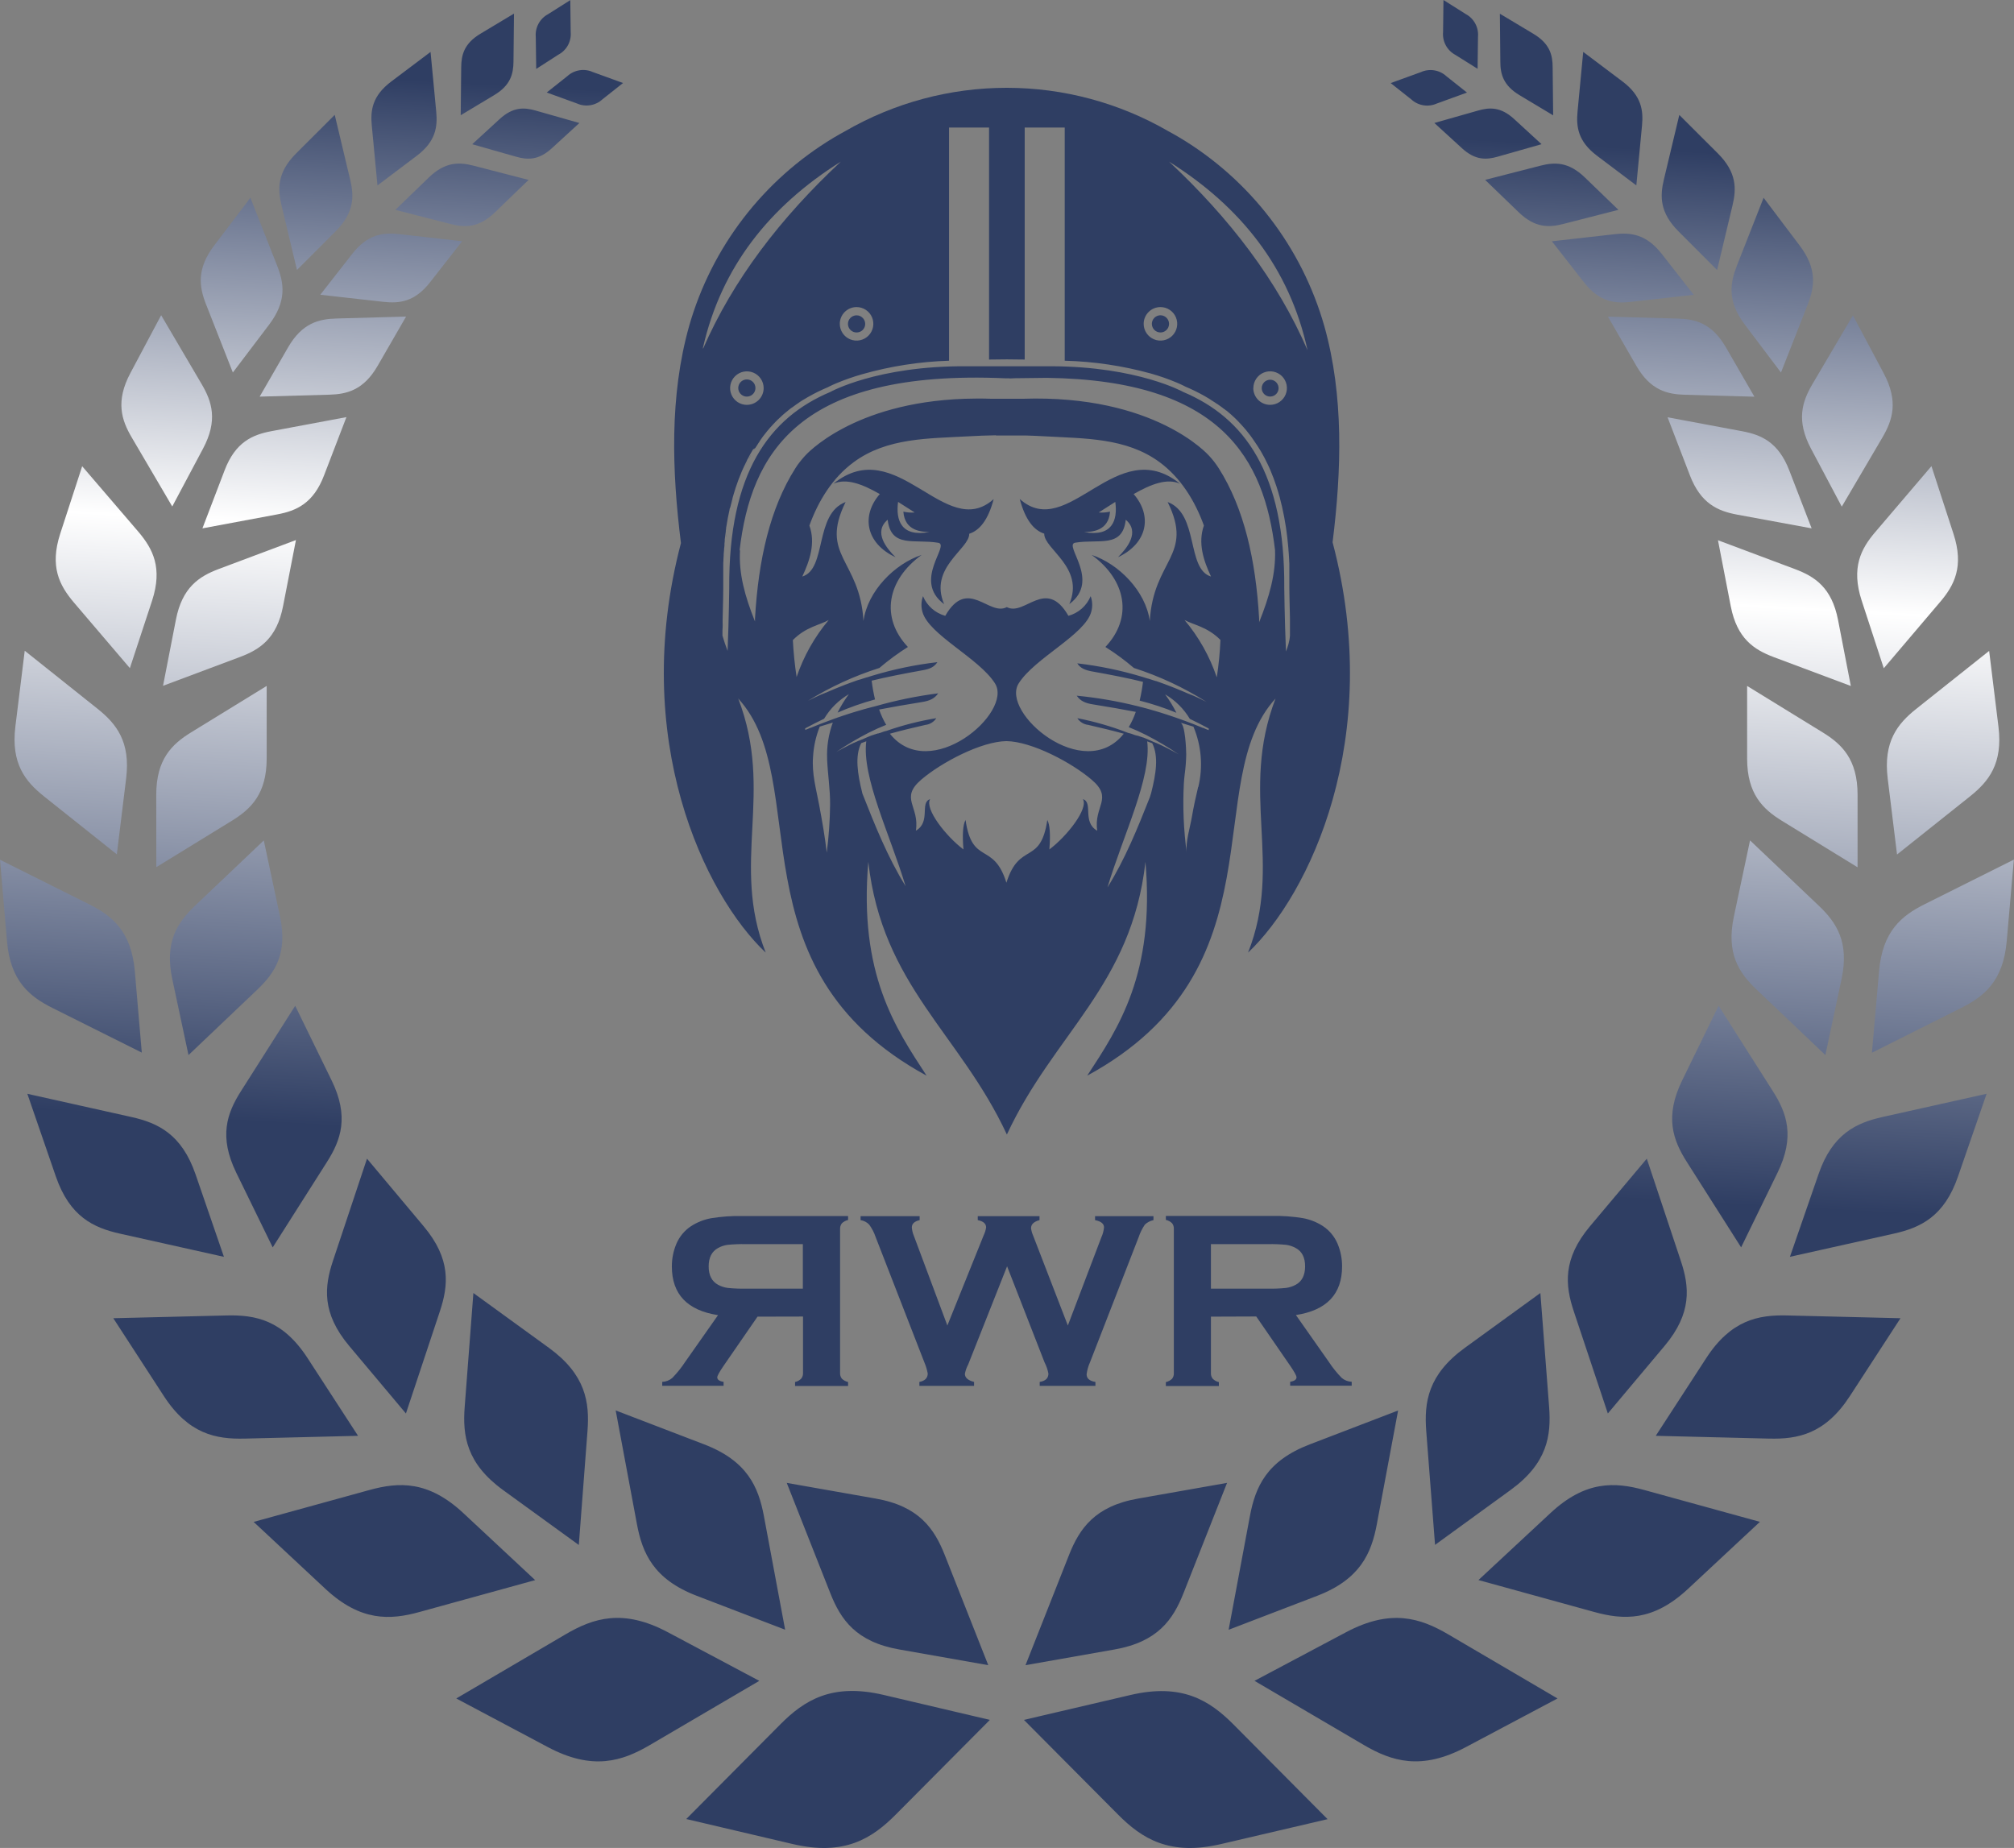 <svg width="546" height="501" viewBox="0 0 546 501" fill="none" xmlns="http://www.w3.org/2000/svg">
<rect x="0" y="0" width="546" height="501" fill="#808080" stroke="none"/>
<path d="M243.806 447.19C232.053 445.126 227.924 439.064 225.113 431.965L213.288 402.023L237.411 406.277C249.172 408.341 253.293 414.458 256.095 421.502L267.92 451.444L243.806 447.19ZM239.53 459.506C225.486 456.207 218 460.988 211.514 467.523L186.045 493.156L214.862 499.927C228.915 503.227 236.392 498.446 242.887 491.901L268.356 466.278L239.53 459.506ZM277.589 466.278L303.058 491.901C309.553 498.446 317.039 503.227 331.084 499.927L359.91 493.192L334.44 467.559C327.946 461.024 320.469 456.243 306.415 459.542L277.589 466.278ZM212.851 441.827L207.093 411.004C205.62 403.151 202.591 396.061 190.902 391.58L166.915 382.381L172.673 413.204C174.147 421.066 177.167 428.138 188.865 432.628L212.851 441.827ZM181.015 442.49C168.917 436.064 160.885 438.645 153.326 443.081L123.699 460.47L148.532 473.659C160.63 480.094 168.671 477.512 176.212 473.077L205.847 455.697L181.015 442.49ZM156.919 418.857L159.266 388.025C159.875 380.181 158.802 372.673 148.823 365.42L128.338 350.549L125.982 381.39C125.373 389.243 126.446 396.761 136.425 403.996L156.919 418.857ZM125.61 410.213C116.113 401.36 108.136 401.751 100.14 403.96L68.767 412.604L88.251 430.783C97.757 439.627 105.734 439.236 113.721 437.027L145.085 428.383L125.61 410.213ZM110.046 383.208L119.242 355.539C121.589 348.477 122.326 341.341 114.831 332.424L99.494 314.127L90.271 341.805C87.915 348.868 87.187 355.994 94.682 364.911L110.046 383.208ZM83.367 368.174C76.681 357.894 69.277 356.43 61.436 356.63L30.718 357.384L44.417 378.481C51.102 388.762 58.507 390.216 66.348 390.016L97.066 389.262L83.367 368.174ZM73.934 338.178L88.661 314.991C92.408 309.082 94.71 302.738 89.898 292.894L80.028 272.679L65.302 295.857C61.545 301.774 59.253 308.119 64.065 317.963L73.934 338.178ZM53.013 318.372C49.247 307.464 42.816 304.438 35.612 302.829L7.413 296.539L15.127 318.917C18.893 329.825 25.315 332.843 32.51 334.451L60.708 340.741L53.013 318.372ZM51.102 286.04L69.768 268.288C74.525 263.744 78.036 258.517 75.908 248.464L71.514 227.849L52.84 245.583C48.083 250.127 44.562 255.363 46.7 265.407L51.102 286.04ZM36.549 263.271C35.593 252.5 30.436 248.3 24.25 245.21L0 233.084L1.901 255.181C2.811 265.952 8.005 270.152 14.19 273.251L38.441 285.368L36.549 263.271ZM42.379 235.093L62.846 222.522C68.067 219.314 72.297 215.205 72.297 205.616V185.964L51.821 198.544C46.591 201.753 42.361 205.87 42.361 215.46L42.379 235.093ZM34.193 211.069C35.43 201.071 31.518 196.217 26.488 192.19L6.704 176.42L4.166 196.98C2.947 206.979 6.84 211.833 11.88 215.86L31.673 231.621L34.193 211.069ZM44.199 185.928L65.12 178.092C70.45 176.084 75.035 173.084 76.736 164.349L80.229 146.415L59.307 154.259C53.977 156.259 49.392 159.25 47.691 167.994L44.199 185.928ZM41.233 162.84C44.135 153.932 41.433 148.824 37.595 144.261L22.277 126.4L16.328 144.688C13.426 153.605 16.119 158.695 19.966 163.267L35.211 181.137L41.233 162.84ZM54.877 143.243L75.135 139.462C80.31 138.498 84.959 136.507 87.869 128.836L93.918 113.084L73.625 116.883C68.458 117.847 63.81 119.837 60.89 127.509L54.877 143.243ZM55.041 121.628C59.107 113.993 57.479 108.902 54.677 104.149L43.689 85.46L35.348 101.14C31.282 108.775 32.919 113.865 35.721 118.61L46.7 137.307L55.041 121.628ZM70.396 107.53L89.279 107.003C94.091 106.875 98.585 105.73 102.36 99.213L110.091 85.824L91.208 86.351C86.396 86.478 81.893 87.615 78.118 94.141L70.396 107.53ZM72.988 87.978C77.763 81.615 77.008 76.825 75.162 72.108L67.885 53.61L58.025 66.609C53.249 72.971 54.004 77.77 55.851 82.488L63.128 100.985L72.988 87.978ZM86.832 79.907L103.897 81.825C108.254 82.315 112.447 81.87 116.632 76.471L125.291 65.4L108.218 63.473C103.87 62.991 99.667 63.473 95.483 68.835L86.832 79.907ZM90.971 62.727C96.074 57.628 96.01 53.192 94.937 48.711L90.744 31.141L80.283 41.594C75.171 46.693 75.244 51.138 76.308 55.619L80.511 73.189L90.971 62.727ZM107.19 56.892L122.162 60.737C125.982 61.718 129.776 61.846 134.205 57.555L143.302 48.775L128.338 44.912C124.527 43.93 120.734 43.812 116.286 48.093L107.19 56.892ZM112.975 42.248C118.151 38.349 118.651 34.386 118.26 30.259L116.723 14.08L106.089 22.088C100.895 25.987 100.395 29.95 100.795 34.077L102.332 50.275L112.975 42.248ZM128.02 39.103L139.909 42.485C142.947 43.348 145.976 43.53 149.614 40.185L157.073 33.35L145.185 29.968C142.146 29.105 139.117 28.932 135.479 32.259L128.02 39.103ZM148.223 25.078L156.409 28.05C157.547 28.561 158.809 28.726 160.04 28.525C161.27 28.325 162.415 27.768 163.332 26.923L168.908 22.506L160.721 19.534C159.584 19.022 158.322 18.856 157.092 19.055C155.861 19.253 154.716 19.809 153.799 20.651L148.223 25.078ZM151.37 14.825C152.466 14.248 153.368 13.361 153.964 12.274C154.559 11.188 154.821 9.951 154.717 8.717L154.608 0.036L148.596 3.836C147.495 4.422 146.591 5.319 145.996 6.415C145.401 7.51 145.141 8.757 145.248 9.999L145.367 18.688L151.37 14.825ZM392.128 20.67C391.211 19.827 390.066 19.271 388.835 19.073C387.605 18.874 386.343 19.041 385.206 19.552L377.02 22.524L382.596 26.942C383.512 27.786 384.657 28.343 385.888 28.543C387.118 28.744 388.38 28.579 389.518 28.069L397.704 25.096L392.128 20.67ZM400.579 18.652L400.688 9.962C400.796 8.721 400.538 7.476 399.944 6.38C399.351 5.285 398.449 4.387 397.35 3.799L391.328 0L391.219 8.717C391.111 9.958 391.369 11.203 391.962 12.299C392.556 13.394 393.458 14.292 394.557 14.88L400.579 18.652ZM133.996 25.778C138.453 23.106 139.172 19.988 139.208 16.689L139.345 3.69L130.249 9.144C125.791 11.816 125.064 14.925 125.036 18.234L124.9 31.241L133.996 25.778ZM302.14 447.19C313.892 445.126 318.013 439.064 320.832 431.965L332.657 402.023L308.534 406.277C296.773 408.341 292.643 414.458 289.842 421.502L278.017 451.444L302.14 447.19ZM357.081 432.646C368.76 428.156 371.798 421.084 373.263 413.222L379.03 382.399L355.043 391.598C343.345 396.079 340.326 403.169 338.852 411.022L333.085 441.845L357.081 432.646ZM340.098 455.688L369.715 473.068C377.274 477.503 385.306 480.085 397.413 473.649L422.246 460.47L392.62 443.09C385.061 438.655 377.038 436.073 364.94 442.499L340.098 455.688ZM409.511 403.96C419.517 396.688 420.572 389.207 419.963 381.354L417.598 350.549L397.113 365.42C387.107 372.691 386.052 380.181 386.662 388.025L389.045 418.83L409.511 403.96ZM400.815 428.365L432.152 437.009C440.156 439.218 448.134 439.609 457.621 430.765L477.114 412.586L445.796 403.96C437.791 401.751 429.814 401.36 420.327 410.213L400.815 428.365ZM451.254 364.911C458.749 355.994 458.021 348.868 455.665 341.805L446.451 314.127L431.069 332.424C423.583 341.341 424.311 348.477 426.667 355.539L435.89 383.208L451.254 364.911ZM448.88 389.262L479.598 390.016C487.429 390.216 494.834 388.762 501.51 378.481L515.228 357.384L484.51 356.63C476.669 356.43 469.264 357.894 462.579 368.174L448.88 389.262ZM481.881 317.954C486.693 308.11 484.4 301.765 480.644 295.848L465.917 272.669L456.048 292.885C451.236 302.729 453.528 309.073 457.285 314.982L472.021 338.169L481.881 317.954ZM485.255 340.732L513.454 334.442C520.649 332.833 527.098 329.816 530.837 318.908L538.577 296.53L510.379 302.82C503.175 304.429 496.735 307.446 492.996 318.363L485.255 340.732ZM499.255 265.407C501.383 255.408 497.863 250.109 493.115 245.583L474.44 227.84L470.065 248.455C467.918 258.508 471.447 263.753 476.205 268.279L494.861 286.031L499.255 265.407ZM507.487 285.404L531.737 273.224C537.922 270.124 543.089 265.952 544.026 255.154L545.964 233.048L521.713 245.174C515.537 248.264 510.37 252.445 509.424 263.234L507.487 285.404ZM503.593 215.469C503.593 205.879 499.355 201.762 494.124 198.553L473.649 185.964V205.643C473.649 215.232 477.888 219.341 483.109 222.55L503.593 235.13V215.469ZM514.291 231.666L534.075 215.905C539.123 211.878 543.016 207.043 541.788 197.026L539.26 176.465L519.475 192.199C514.427 196.226 510.534 201.062 511.762 211.078L514.291 231.666ZM498.29 168.039C496.589 159.295 491.996 156.305 486.665 154.305L465.744 146.461L469.219 164.394C470.929 173.129 475.513 176.129 480.844 178.138L501.765 185.973L498.29 168.039ZM510.698 181.174L525.934 163.24C529.818 158.695 532.51 153.578 529.572 144.661L523.623 126.373L508.387 144.243C504.503 148.787 501.801 153.914 504.703 162.822L510.698 181.174ZM485.083 127.545C482.135 119.874 477.487 117.883 472.348 116.919L452.082 113.129L458.14 128.881C461.087 136.553 465.735 138.544 470.874 139.507L491.141 143.243L485.083 127.545ZM499.309 137.353L510.297 118.656C513.099 113.883 514.736 108.821 510.67 101.185L502.329 85.506L491.341 104.158C488.539 108.939 486.911 114.002 490.968 121.637L499.309 137.353ZM467.891 94.159C464.116 87.633 459.622 86.496 454.81 86.369L435.918 85.842L443.649 99.231C447.424 105.748 451.927 106.894 456.739 107.021L475.623 107.548L467.891 94.159ZM482.827 100.994L490.104 82.497C491.923 77.78 492.696 72.962 487.93 66.618L478.115 53.62L470.838 72.117C469.019 76.834 468.227 81.661 473.012 87.987L482.827 100.994ZM450.517 68.854C446.296 63.464 442.112 63.009 437.782 63.491L420.718 65.418L429.377 76.489C433.598 81.888 437.791 82.334 442.112 81.843L459.177 79.925L450.517 68.854ZM465.508 73.208L469.701 55.637C470.774 51.156 470.829 46.711 465.735 41.612L455.265 31.159L451.072 48.711C450.008 53.192 449.935 57.628 455.047 62.727L465.508 73.208ZM429.65 48.102C425.211 43.821 421.464 43.939 417.607 44.921L402.625 48.766L411.722 57.546C416.161 61.837 419.954 61.709 423.774 60.727L438.756 56.892L429.65 48.102ZM443.613 50.265L445.15 34.068C445.541 29.941 445.041 25.978 439.856 22.079L429.214 14.071L427.676 30.25C427.285 34.377 427.786 38.34 432.97 42.239L443.613 50.265ZM410.466 32.25C406.828 28.923 403.79 29.096 400.761 29.959L388.863 33.341L396.331 40.176C399.969 43.521 402.998 43.339 406.028 42.476L417.916 39.094L410.466 32.25ZM421.064 31.268L420.927 18.261C420.927 14.943 420.172 11.835 415.715 9.171L406.619 3.718L406.746 16.716C406.746 20.034 407.51 23.151 411.958 25.805L421.064 31.268Z" fill="url(#paint0_linear_560_2848)"/>
<path d="M205.365 356.957L196.033 370.482C194.978 372.036 194.45 373.018 194.45 373.418C194.45 374.045 195.023 374.454 196.169 374.636V375.708H179.532V374.636C180.536 374.602 181.499 374.226 182.261 373.572C183.548 372.253 184.705 370.813 185.718 369.273L194.659 356.548C186.321 355.263 182.149 350.87 182.143 343.368C182.13 341.235 182.554 339.122 183.389 337.16C184.222 335.219 185.608 333.566 187.373 332.406C189.009 331.353 190.836 330.631 192.749 330.279C195.508 329.825 198.303 329.624 201.099 329.679H229.916V330.751C229.278 330.89 228.692 331.205 228.224 331.66C227.88 332.113 227.712 332.675 227.751 333.242V372.218C227.716 372.773 227.884 373.323 228.224 373.763C228.692 374.219 229.278 374.534 229.916 374.672V375.745H215.544V374.672C216.177 374.54 216.756 374.224 217.209 373.763C217.56 373.32 217.735 372.764 217.7 372.2V356.929L205.365 356.957ZM217.654 337.296H202.136C200.509 337.263 198.881 337.327 197.261 337.487C196.354 337.607 195.477 337.897 194.677 338.341C192.973 339.268 192.121 340.932 192.121 343.331C192.121 345.731 192.973 347.394 194.677 348.321C195.487 348.755 196.368 349.042 197.279 349.167C198.892 349.333 200.515 349.4 202.136 349.367H217.654V337.296Z" fill="#2F3E63"/>
<path d="M273.023 343.304L262.489 369.9C262.059 370.704 261.752 371.568 261.58 372.463C261.58 373.49 262.407 374.227 264.072 374.654V375.726H249.245V374.654C250.755 374.363 251.51 373.59 251.51 372.354C251.316 371.325 251.011 370.319 250.6 369.355L237.402 335.414C236.994 334.186 236.395 333.03 235.628 331.987C235.006 331.346 234.192 330.925 233.309 330.787V329.715H249.318V330.787C247.908 331.106 247.199 331.769 247.199 332.778C247.256 333.544 247.437 334.296 247.735 335.005L256.831 359.356L266.692 334.869C267.008 334.207 267.225 333.503 267.338 332.778C267.338 331.742 266.583 331.087 265.073 330.787V329.715H281.81V330.787C280.281 331.196 279.517 331.924 279.517 332.978C279.606 333.678 279.799 334.362 280.09 335.005L289.496 359.356L298.592 335.414C298.977 334.572 299.217 333.672 299.302 332.751C299.302 331.763 298.492 331.109 296.873 330.787V329.715H312.709V330.787C311.832 330.969 311.023 331.391 310.372 332.005C309.657 333.059 309.091 334.206 308.689 335.414L295.49 369.355C295.03 370.383 294.724 371.473 294.581 372.59C294.581 373.699 295.372 374.408 296.973 374.654V375.726H281.864V374.654C283.447 374.399 284.229 373.654 284.229 372.39C284.029 371.333 283.677 370.311 283.183 369.355L273.023 343.304Z" fill="#2F3E63"/>
<path d="M328.283 356.956V372.227C328.248 372.791 328.423 373.348 328.774 373.79C329.227 374.251 329.806 374.567 330.438 374.699V375.772H316.066V374.699C316.704 374.561 317.291 374.246 317.758 373.79C318.099 373.35 318.267 372.801 318.231 372.245V333.214C318.271 332.647 318.103 332.085 317.758 331.633C317.291 331.177 316.704 330.863 316.066 330.724V329.651H344.883C347.679 329.597 350.474 329.797 353.234 330.251C355.147 330.604 356.973 331.326 358.609 332.378C360.375 333.539 361.76 335.192 362.594 337.132C363.429 339.095 363.853 341.208 363.84 343.34C363.84 350.842 359.668 355.236 351.323 356.52L360.265 369.246C361.277 370.786 362.435 372.225 363.721 373.545C364.484 374.199 365.446 374.574 366.45 374.608V375.681H349.768V374.608C350.914 374.427 351.487 374.018 351.487 373.39C351.487 372.991 350.959 372.009 349.904 370.455L340.572 356.911L328.283 356.956ZM328.283 349.367H343.801C345.422 349.4 347.045 349.333 348.658 349.167C349.569 349.042 350.45 348.755 351.26 348.321C352.958 347.406 353.81 345.743 353.816 343.331C353.822 340.919 352.97 339.256 351.26 338.341C350.46 337.896 349.584 337.607 348.676 337.487C347.056 337.327 345.428 337.263 343.801 337.296H328.283V349.367Z" fill="#2F3E63"/>
<path d="M225.94 131.145C229.452 129.563 233.845 131.263 238.511 133.945C233.427 139.789 234.691 147.279 242.768 151.06C240.34 148.643 236.71 144.252 240.649 140.907C241.559 148.679 247.926 146.061 254.348 147.152C257.714 147.715 247.28 157.378 255.958 163.795C251.719 153.842 262.835 148.87 262.762 144.707C265.564 143.798 267.874 141.016 269.393 135.308C256.285 147.015 243.169 117.229 225.94 131.145ZM243.469 136.072L247.971 138.935C246.944 139.02 245.91 138.943 244.906 138.708C245.288 144.089 250.009 144.161 251.947 144.243C244.297 145.661 242.814 141.025 243.469 136.072Z" fill="#2F3E63"/>
<path d="M305.196 140.907C309.135 144.252 305.515 148.643 303.086 151.061C311.163 147.279 312.428 139.789 307.334 133.945C312.009 131.263 316.43 129.564 319.905 131.145C302.677 117.229 289.569 147.016 276.452 135.281C277.98 140.989 280.282 143.762 283.092 144.68C283.02 148.87 294.135 153.842 289.896 163.768C298.574 157.351 288.141 147.688 291.506 147.125C297.937 146.061 304.314 148.697 305.196 140.907ZM293.89 144.243C295.827 144.198 300.548 144.089 300.93 138.708C299.926 138.943 298.892 139.02 297.865 138.935L302.358 136.072C303.04 141.026 301.558 145.661 293.89 144.243Z" fill="#2F3E63"/>
<path d="M344.346 107.512C344.689 107.513 345.028 107.435 345.337 107.285C345.842 107.041 346.24 106.62 346.454 106.101C346.668 105.583 346.684 105.004 346.498 104.475C346.312 103.946 345.937 103.503 345.446 103.233C344.954 102.962 344.38 102.882 343.833 103.007C343.286 103.132 342.805 103.455 342.48 103.912C342.156 104.37 342.012 104.931 342.075 105.488C342.139 106.045 342.405 106.56 342.824 106.933C343.243 107.307 343.784 107.513 344.346 107.512Z" fill="#2F3E63"/>
<path d="M335.441 114.155L335.059 113.801L335.577 114.301L335.441 114.155Z" fill="#2F3E63"/>
<path d="M232.217 90.132C232.694 90.138 233.162 89.996 233.555 89.726C233.948 89.456 234.248 89.071 234.414 88.624C234.579 88.176 234.602 87.689 234.479 87.228C234.356 86.767 234.093 86.356 233.727 86.05C233.432 85.791 233.074 85.613 232.69 85.532C232.535 85.499 232.376 85.483 232.217 85.487C231.887 85.486 231.561 85.557 231.262 85.696C230.775 85.912 230.378 86.289 230.137 86.764C229.895 87.238 229.825 87.781 229.937 88.301C230.049 88.822 230.337 89.287 230.752 89.621C231.167 89.954 231.684 90.135 232.217 90.132Z" fill="#2F3E63"/>
<path d="M202.472 102.867C202.012 102.867 201.561 103.004 201.178 103.259C200.796 103.515 200.497 103.878 200.321 104.304C200.145 104.729 200.098 105.197 200.188 105.648C200.278 106.099 200.5 106.514 200.826 106.84C201.151 107.165 201.566 107.387 202.018 107.476C202.47 107.566 202.938 107.52 203.363 107.344C203.789 107.168 204.153 106.87 204.408 106.487C204.664 106.104 204.801 105.654 204.801 105.194C204.802 104.888 204.743 104.585 204.626 104.302C204.509 104.019 204.338 103.762 204.121 103.546C203.905 103.33 203.648 103.158 203.365 103.042C203.082 102.925 202.778 102.866 202.472 102.867Z" fill="#2F3E63"/>
<path d="M314.601 90.132C315.062 90.132 315.512 89.996 315.895 89.74C316.278 89.484 316.576 89.121 316.752 88.696C316.929 88.271 316.975 87.803 316.885 87.352C316.795 86.9 316.573 86.486 316.248 86.16C315.922 85.835 315.507 85.613 315.055 85.523C314.604 85.433 314.135 85.48 313.71 85.656C313.284 85.832 312.921 86.13 312.665 86.513C312.409 86.895 312.272 87.345 312.272 87.805C312.272 88.423 312.518 89.014 312.954 89.451C313.391 89.887 313.983 90.132 314.601 90.132Z" fill="#2F3E63"/>
<path d="M361.265 147.014C363.712 127.426 364.321 107.229 359.027 88.413C352.931 67.011 338.902 48.734 319.795 37.303C318.777 36.694 317.74 36.112 316.694 35.548C303.391 27.855 288.293 23.805 272.923 23.805C257.553 23.805 242.455 27.855 229.152 35.548C228.106 36.112 227.078 36.694 226.059 37.303C206.953 48.736 192.922 67.012 186.818 88.413C181.506 107.302 182.142 127.581 184.607 147.232C170.645 200.297 191.048 242.673 207.585 258.262C198.006 233.892 209.995 215.032 200.135 189.381C220.792 211.905 197.824 262.597 251.201 291.62C242.741 278.686 232.799 263.997 235.401 233.665C239.176 267.215 260.224 280.177 272.968 307.582C285.703 280.177 306.76 267.215 310.535 233.665C313.137 263.997 303.204 278.686 294.744 291.62C348.112 262.597 325.144 211.905 345.801 189.381C335.95 215.032 347.939 233.92 338.352 258.262C354.916 242.618 375.355 200.179 361.265 147.014ZM314.601 83.251C315.501 83.251 316.38 83.517 317.128 84.017C317.876 84.516 318.459 85.226 318.803 86.056C319.148 86.887 319.238 87.8 319.062 88.682C318.887 89.564 318.453 90.374 317.817 91.009C317.181 91.645 316.371 92.078 315.489 92.253C314.606 92.428 313.692 92.338 312.861 91.994C312.03 91.65 311.32 91.068 310.82 90.32C310.32 89.573 310.053 88.694 310.053 87.796C310.053 86.59 310.532 85.434 311.385 84.582C312.238 83.73 313.395 83.251 314.601 83.251ZM232.217 83.251C233.117 83.251 233.996 83.517 234.744 84.017C235.492 84.516 236.075 85.226 236.419 86.056C236.763 86.887 236.853 87.8 236.678 88.682C236.502 89.564 236.069 90.374 235.433 91.009C234.797 91.645 233.987 92.078 233.104 92.253C232.222 92.428 231.308 92.338 230.477 91.994C229.646 91.65 228.935 91.068 228.435 90.32C227.936 89.573 227.669 88.694 227.669 87.796C227.669 86.59 228.148 85.434 229.001 84.582C229.854 83.73 231.011 83.251 232.217 83.251ZM190.575 94.276C195.55 72.361 208.631 55.964 227.951 43.82C211.578 59.109 198.743 75.843 190.593 94.558C190.584 94.458 190.584 94.358 190.575 94.267V94.276ZM217.991 108.183C217.39 108.556 216.808 108.938 216.235 109.338C216.481 109.174 216.708 109.001 216.954 108.847L217.463 108.511L217.991 108.183ZM202.482 109.765C201.582 109.765 200.703 109.498 199.955 108.999C199.207 108.5 198.624 107.79 198.28 106.959C197.935 106.129 197.845 105.215 198.021 104.334C198.196 103.452 198.629 102.642 199.266 102.007C199.902 101.371 200.712 100.938 201.594 100.763C202.476 100.587 203.391 100.677 204.222 101.021C205.053 101.365 205.763 101.948 206.263 102.695C206.763 103.443 207.03 104.321 207.03 105.22C207.027 106.424 206.547 107.578 205.694 108.428C204.842 109.278 203.686 109.756 202.482 109.756V109.765ZM203.591 123.327C203.409 123.654 203.227 123.99 203.055 124.336V124.272L203.227 123.954L203.346 123.727L203.546 123.372L203.591 123.327ZM202.791 124.845C202.554 125.299 202.327 125.754 202.109 126.244L202.19 126.072C202.19 125.981 202.272 125.89 202.318 125.799C202.363 125.708 202.427 125.581 202.472 125.472L202.673 125.072L202.791 124.845ZM198.798 135.543C198.716 135.843 198.634 136.143 198.561 136.452C198.561 136.452 198.561 136.407 198.561 136.388L198.798 135.543ZM207.475 117.464L207.639 117.264L207.839 117.018C207.867 116.977 207.898 116.938 207.93 116.9C207.612 117.282 207.303 117.682 207.021 118.091C207.166 117.882 207.321 117.664 207.475 117.464ZM197.861 139.552V139.642V139.552ZM197.006 144.769L196.842 146.032L196.896 145.614V145.351L197.006 144.769ZM214.934 173.547C218.509 169.911 222.211 169.502 224.667 168.093C220.829 172.658 217.876 177.898 215.962 183.545C215.456 180.231 215.116 176.894 214.943 173.547H214.934ZM224.231 205.797C224.403 209.932 225.077 213.977 225.04 218.149C224.992 222.499 224.688 226.842 224.131 231.156C223.648 226.866 222.893 222.621 222.102 218.367C221.265 213.868 220.055 209.796 220.419 205.169C220.582 202.362 221.196 199.6 222.239 196.989C223.448 196.598 224.622 196.234 225.777 195.898C224.613 199.063 224.091 202.428 224.24 205.797H224.231ZM233.763 215.05V214.977C232.472 209.796 231.726 204.978 233.472 201.479C233.936 201.297 234.382 201.134 234.846 200.97C233.618 210.705 241.213 226.048 245.507 240.237C240.595 232.32 237.174 223.676 233.763 215.05ZM297.437 225.203C293.298 222.821 296.454 217.568 293.58 216.659C295.126 219.249 289.259 226.712 284.484 230.293C284.811 226.23 284.62 223.567 283.929 222.303C282.11 234.747 276.361 228.03 272.841 239.319C269.33 228.03 263.572 234.774 261.762 222.303C261.061 223.567 260.852 226.23 261.198 230.293C256.477 226.748 250.61 219.285 252.156 216.659C249.282 217.568 252.429 222.821 248.299 225.203C249.345 218.549 243.806 216.45 249.764 211.359C255.149 206.76 265.928 201.024 272.841 200.924C279.754 201.024 290.533 206.76 295.918 211.359C301.967 216.468 296.418 218.567 297.473 225.221L297.437 225.203ZM312.082 214.995C311.954 215.386 311.845 215.768 311.718 216.159C308.407 224.521 305.023 232.92 300.238 240.582C304.532 226.303 312.245 210.796 311.008 200.988L312.373 201.497C314.147 205.051 313.401 209.814 312.082 214.995ZM324.816 213.377C324.162 216.104 323.579 218.786 323.106 221.558C322.633 224.33 321.36 228.311 321.724 231.193C320.881 224.995 320.619 218.733 320.941 212.486C320.987 211.577 321.078 210.75 321.178 209.878C321.418 208.127 321.555 206.364 321.587 204.597C321.587 203.397 321.342 196.307 320.005 195.916C321.151 196.252 322.333 196.616 323.543 197.007C325.716 202.184 326.178 207.919 324.862 213.377H324.816ZM327.636 197.925L327.4 197.816H327.318L326.79 197.598L326.699 197.552L326.181 197.334H326.072L325.571 197.125L325.453 197.08L324.971 196.88L324.807 196.816L324.362 196.634L324.171 196.561L323.752 196.389L323.543 196.307L323.161 196.162C321.96 195.689 320.76 195.253 319.522 194.816L319.095 194.671L318.931 194.607L318.449 194.444L318.285 194.389L317.867 194.244L317.712 194.189L317.258 194.035L317.057 193.971L316.603 193.826L316.43 193.762L315.984 193.626L315.848 193.58L315.402 193.435L315.229 193.38L314.838 193.253L314.611 193.18L314.219 193.062L313.974 192.989L313.601 192.88L313.346 192.798L313 192.698L312.728 192.626L312.355 192.517L312.118 192.444L311.736 192.335L311.563 192.28L311.154 192.171L310.899 192.098L310.563 192.008L310.308 191.944L309.917 191.835L309.626 191.762L309.335 191.689L309.053 191.617L308.671 191.517L308.407 191.453C302.985 190.099 297.469 189.148 291.906 188.608C292.889 190.081 294.28 190.644 296.282 190.962C300.639 191.671 304.395 192.308 307.916 192.998C307.419 194.44 306.779 195.829 306.005 197.143C307.552 197.749 309.144 198.467 310.781 199.297C313.795 200.847 316.712 202.581 319.513 204.488L318.695 204.033L317.867 203.588L317.458 203.37L317.066 203.161L316.657 202.951L316.257 202.751L315.875 202.552L315.475 202.361L315.065 202.161L314.665 201.97L314.274 201.779L313.865 201.597L313.464 201.415H313.41L313.037 201.252H312.982L312.618 201.088L312.255 200.924L311.245 200.479L311.054 200.397L310.836 200.306L310.626 200.225L310.399 200.125L310.208 200.052L309.944 199.943H309.853L309.535 199.806H309.453L309.125 199.67H309.035L308.689 199.525H308.598L308.334 199.425H308.243H308.161L307.898 199.325H307.807L306.569 198.879H306.488L306.142 198.761H306.051L305.705 198.643C301.287 196.927 296.724 195.61 292.07 194.707C292.397 195.21 292.832 195.634 293.343 195.949C293.855 196.263 294.43 196.46 295.026 196.525C298.665 197.37 301.767 198.107 304.659 198.916C293.798 212.55 271.185 193.18 276.161 185.281C280.5 178.4 294.126 172.092 295.836 165.884C296.232 164.485 296.178 162.997 295.681 161.63C295.147 162.918 294.326 164.066 293.281 164.989C292.236 165.912 290.995 166.585 289.651 166.957C283.547 156.358 277.825 167.184 272.95 164.593C268.102 167.184 262.362 156.358 256.258 166.957C254.914 166.585 253.672 165.912 252.627 164.989C251.582 164.066 250.762 162.918 250.228 161.63C249.731 162.997 249.677 164.485 250.073 165.884C251.783 172.092 265.409 178.4 269.748 185.281C274.724 193.171 252.101 212.55 241.25 198.916C244.142 198.107 247.198 197.37 250.882 196.525C251.478 196.46 252.052 196.263 252.561 195.949C253.071 195.634 253.505 195.21 253.83 194.707C249.327 195.444 244.896 196.566 240.586 198.061L240.24 198.179H240.149L239.803 198.298H239.712L238.484 198.743H238.393L238.13 198.843H238.039H237.957L237.693 198.943H237.602L237.247 199.088H237.165L236.838 199.225H236.747L236.429 199.361H236.338L236.074 199.47L235.883 199.543L235.655 199.643L235.446 199.725L235.228 199.816L235.037 199.897L234.018 200.343L233.672 200.497H233.609L233.245 200.661H233.19L232.817 200.825H232.763L232.39 200.997L232.008 201.179H231.962L231.598 201.361H231.526L231.171 201.533L230.771 201.724L230.38 201.915L229.998 202.115L229.606 202.315L229.197 202.524L228.797 202.733L227.56 203.397L226.741 203.851C229.54 201.94 232.457 200.207 235.473 198.661C237.111 197.837 238.703 197.119 240.249 196.507C239.475 195.192 238.836 193.804 238.339 192.362C241.859 191.671 245.616 191.035 249.973 190.326C251.974 190.008 253.366 189.417 254.339 187.972C248.644 188.693 243.013 189.844 237.493 191.417L237.238 191.48L236.856 191.58L236.565 191.653L236.274 191.726L235.992 191.799L235.601 191.908L235.337 191.971L235.01 192.062L234.755 192.135L234.336 192.244L234.155 192.298L233.772 192.408L233.545 192.48L233.163 192.589L232.89 192.662L232.554 192.762L232.29 192.844L231.917 192.953L231.68 193.026L231.289 193.144L231.062 193.217L230.662 193.344L230.48 193.398L230.034 193.544L229.898 193.589L229.452 193.726L229.279 193.789L228.833 193.935L228.633 193.998L228.178 194.153L228.024 194.207L227.605 194.353L227.432 194.407L226.959 194.571L226.796 194.634L226.359 194.78C225.158 195.207 223.958 195.689 222.766 196.125L222.384 196.271L222.175 196.352L221.756 196.525L221.565 196.598L221.12 196.78L220.956 196.843L220.474 197.043L220.346 197.089L219.855 197.298H219.737L219.228 197.516L219.137 197.561L218.609 197.779H218.527L218.291 197.889C218.291 197.743 218.291 197.607 218.291 197.461C220.037 196.522 221.747 195.653 223.421 194.853C225.058 192.105 227.365 189.817 230.125 188.199C228.964 189.772 227.942 191.441 227.069 193.189C230.362 191.759 233.755 190.568 237.22 189.626C236.82 187.948 236.516 186.249 236.31 184.536C240.504 183.509 244.87 182.664 250.282 181.682C252.056 181.364 253.284 180.837 254.121 179.519C248.185 180.209 242.322 181.426 236.601 183.154L236.056 183.318L235.519 183.491L235.019 183.645H234.955L234.437 183.809L233.9 183.981L233.39 184.154H233.336L232.845 184.318H232.772L232.335 184.463L232.208 184.509L231.799 184.654L231.644 184.709L231.398 184.8L231.116 184.9L230.725 185.036L230.552 185.1L230.307 185.19L229.998 185.309L229.761 185.399L229.434 185.518L229.215 185.599L228.87 185.736L228.67 185.818L228.324 185.945L228.133 186.027L227.769 186.172L227.578 186.245L227.205 186.39L227.05 186.463L226.641 186.627L226.505 186.681L226.095 186.854L225.977 186.899L225.55 187.081L225.413 187.136L224.995 187.317L224.886 187.363L224.449 187.554L224.34 187.599L223.885 187.799H223.821L223.33 188.017H223.275L222.784 188.235H222.73L222.239 188.463L221.72 188.699L221.183 188.944L220.647 189.208L220.119 189.463L219.601 189.717L219.055 189.981C225.111 186.228 231.61 183.242 238.402 181.091C240.839 179.01 243.423 177.108 246.134 175.401C238.648 167.484 240.422 157.285 249.855 150.45C242.578 152.841 235.201 160.23 234.091 168.356C233.118 151.65 222.066 150.695 229.243 136.107C220.71 139.306 224.221 154.286 217.499 156.304C219.528 151.995 221.138 147.214 219.428 142.478C221.82 135.879 225.64 129.553 231.489 125.263C240.485 118.664 251.683 118.9 262.489 118.291C264.994 118.146 267.495 118.052 269.994 118.009V118.064H278.007C279.827 118.118 281.546 118.191 283.32 118.291C294.126 118.909 305.323 118.664 314.319 125.263C320.159 129.553 323.989 135.879 326.381 142.478C324.707 147.214 326.281 151.995 328.309 156.304C321.578 154.286 325.098 139.306 316.557 136.107C323.743 150.695 312.682 151.65 311.709 168.356C310.599 160.23 303.258 152.841 295.954 150.45C305.387 157.285 307.161 167.484 299.675 175.401C302.385 177.106 304.966 179.008 307.397 181.091C314.325 183.314 320.943 186.408 327.09 190.299L326.554 190.035L326.035 189.781L325.517 189.526L324.98 189.263L324.444 189.017L323.925 188.781L323.425 188.554H323.37L322.879 188.335H322.824L322.333 188.117H322.279L321.824 187.917L321.715 187.872L321.278 187.681L321.169 187.635L320.741 187.454L320.614 187.399L320.186 187.217L320.068 187.172L319.65 186.999L319.513 186.945L319.113 186.781L318.949 186.708L318.576 186.563L318.395 186.49L318.022 186.345L317.84 186.263L317.494 186.136L317.285 186.054L316.939 185.918L316.721 185.836L316.402 185.718L316.157 185.627L315.857 185.509L315.602 185.418L315.429 185.354L315.047 185.218L314.774 185.118L314.529 185.027L314.374 184.972L313.965 184.827L313.837 184.781L313.401 184.636H313.328L312.837 184.472H312.782L312.273 184.3L311.736 184.127L311.218 183.963H311.154L310.654 183.809L310.126 183.636L309.58 183.472C303.857 181.743 297.991 180.526 292.052 179.837C292.898 181.155 294.126 181.655 295.9 182C301.357 182.982 305.669 183.818 309.871 184.854C309.666 186.567 309.362 188.266 308.962 189.944C312.355 190.806 315.684 191.905 318.922 193.235C318.049 191.485 317.023 189.815 315.857 188.245C318.619 189.862 320.928 192.151 322.57 194.898C324.243 195.698 325.95 196.568 327.691 197.507C327.691 197.689 327.682 197.825 327.682 197.97L327.636 197.925ZM329.838 183.536C327.92 177.889 324.964 172.648 321.123 168.084C323.625 169.456 327.291 169.902 330.865 173.492C330.726 176.849 330.398 180.212 329.883 183.582L329.838 183.536ZM341.353 168.693C341.353 168.366 341.353 168.038 341.353 167.711C340.444 151.723 337.224 137.715 330.438 126.999C330.029 126.363 329.601 125.754 329.164 125.181C328.728 124.608 328.255 124.072 327.782 123.563C327.564 123.318 313.073 106.902 277.207 108.111H268.802C266.273 108.02 263.845 108.029 261.525 108.111C230.98 109.165 218.454 123.354 218.254 123.563C217.781 124.072 217.345 124.608 216.881 125.181C216.417 125.754 215.971 126.372 215.598 126.999C208.785 137.734 205.592 151.723 204.683 167.711C204.683 167.966 204.683 168.229 204.683 168.493C201.954 161.685 200.226 155.522 200.626 149.068L200.489 149.332C203.573 122.909 216.444 100.112 272.477 102.557H273.714V102.602L275.269 102.539L283.811 102.439C331.184 103.048 342.745 124.49 345.665 149.141C345.892 155.567 344.119 161.785 341.353 168.693ZM348.63 176.692C348.257 167.602 348.166 159.567 348.166 159.421C348.385 128.171 337.324 113.237 320.778 106.266C320.778 106.266 308.489 99.385 285.093 99.294H261.943C237.784 99.157 225.095 106.266 225.095 106.266C208.54 113.237 197.488 128.171 197.697 159.421C197.697 159.549 197.615 167.457 197.251 176.464C196.724 175.083 196.26 173.704 195.86 172.329V171.692C195.86 171.147 195.859 170.602 195.905 170.074C195.95 169.547 195.905 169.275 195.905 168.893C195.905 168.511 195.905 168.366 195.905 168.102C196.032 163.457 196.078 160.058 196.078 159.449C196.078 159.149 196.078 158.849 196.078 158.54C196.078 158.231 196.078 157.913 196.078 157.631C196.078 156.967 196.078 156.304 196.078 155.658C196.078 155.413 196.078 155.167 196.078 154.922C196.078 154.677 196.078 154.213 196.078 153.859C196.078 153.504 196.078 153.277 196.078 152.995C196.078 152.695 196.078 152.404 196.123 152.086C196.123 151.95 196.123 151.804 196.123 151.668C196.123 151.332 196.169 150.995 196.187 150.659V150.314L196.296 149.023C196.296 148.832 196.296 148.641 196.342 148.459C196.387 148.278 196.387 148.014 196.405 147.787V147.741C196.405 147.623 196.405 147.505 196.405 147.396C196.405 147.287 196.46 146.914 196.478 146.678C196.478 146.56 196.478 146.451 196.478 146.342C196.482 146.308 196.482 146.275 196.478 146.242C196.587 145.333 196.705 144.424 196.842 143.515C196.842 143.715 196.778 143.915 196.751 144.115V144.06C196.751 143.824 196.815 143.587 196.851 143.351C196.855 143.405 196.855 143.46 196.851 143.515C196.851 143.406 196.851 143.296 196.851 143.187C196.855 143.233 196.855 143.278 196.851 143.324V143.151C196.851 143.042 196.851 142.933 196.896 142.824L196.842 143.187C196.987 142.278 197.142 141.369 197.306 140.461C197.479 139.552 197.661 138.715 197.852 137.861C197.852 137.997 197.788 138.125 197.761 138.261C197.761 138.088 197.833 137.906 197.879 137.734V137.861C197.879 137.77 197.879 137.679 197.943 137.588V137.706C197.943 137.561 198.006 137.406 198.043 137.261C198.043 137.37 198.043 137.488 197.97 137.597C198.161 136.77 198.361 135.952 198.579 135.161C198.584 135.134 198.584 135.107 198.579 135.079L198.634 134.889C198.725 134.58 198.807 134.28 198.898 133.98C199.07 133.389 199.252 132.807 199.434 132.234C199.907 130.798 200.429 129.408 200.999 128.062L201.19 127.617L201.417 127.099C201.508 126.899 201.599 126.69 201.699 126.49C201.963 125.926 202.227 125.372 202.509 124.826V124.772C202.782 124.245 203.064 123.736 203.346 123.227L203.437 123.072L203.609 122.772L203.473 123.009L203.528 122.909L203.719 122.581L203.937 122.209L204.173 121.818C204.384 121.719 204.578 121.587 204.746 121.427L204.064 122.572C204.349 122.081 204.652 121.6 204.974 121.127L205.574 120.218L205.338 120.545C205.42 120.409 205.501 120.282 205.592 120.154L205.793 119.864C205.711 119.973 205.638 120.1 205.565 120.218C205.783 119.882 206.011 119.554 206.238 119.227L205.902 119.709V119.664C205.938 119.604 205.977 119.546 206.02 119.491L206.347 119.027L206.466 118.864C206.384 118.982 206.302 119.109 206.211 119.227C206.429 118.936 206.629 118.636 206.848 118.318C207.221 117.818 207.612 117.328 208.012 116.846L208.076 116.773C208.294 116.5 208.521 116.246 208.749 115.991C208.658 116.1 208.549 116.2 208.458 116.319L208.531 116.228L208.885 115.819L209.131 115.546L208.749 115.991C209.004 115.7 209.249 115.419 209.513 115.146L209.231 115.437C209.358 115.301 209.477 115.155 209.613 115.028L209.695 114.928L209.477 115.182C209.731 114.901 209.986 114.628 210.25 114.364L210.141 114.473L210.359 114.246L210.25 114.364C210.413 114.192 210.595 114.028 210.768 113.855L210.413 114.192L210.877 113.737C210.977 113.628 211.087 113.528 211.196 113.428L211.341 113.292L211.487 113.155C211.241 113.383 211.005 113.628 210.768 113.855C211.187 113.446 211.614 113.028 212.06 112.637L211.978 112.701L212.087 112.601L212.033 112.665L212.469 112.283L212.105 112.592L212.187 112.519L212.551 112.201L212.888 111.91L213.06 111.765L213.315 111.556L212.469 112.283C212.878 111.928 213.288 111.583 213.706 111.247L214.034 110.983L214.407 110.701L214.079 110.947L214.298 110.774L214.67 110.483L214.752 110.429L215.107 110.165L215.18 110.11L215.526 109.856C215.134 110.138 214.743 110.438 214.361 110.765C214.798 110.429 215.271 110.101 215.689 109.783C215.817 109.683 215.953 109.601 216.08 109.51C216.672 109.101 217.272 108.701 217.9 108.32L218.263 108.102L218.618 107.893L218.736 107.82L219.046 107.638C220.77 106.651 222.553 105.771 224.385 105.002C224.549 104.911 224.722 104.82 224.904 104.738C225.44 104.466 226.05 104.193 226.723 103.911C229.021 102.949 231.375 102.127 233.772 101.448C241.43 99.268 249.328 98.041 257.286 97.794V34.576H268.138V97.476C271.358 97.409 274.578 97.409 277.798 97.476V34.576H288.65V97.794C296.546 97.999 304.387 99.165 312 101.266C314.395 101.943 316.746 102.766 319.04 103.73C319.704 104.011 320.314 104.284 320.86 104.557C321.032 104.638 321.214 104.729 321.369 104.82C323.204 105.589 324.99 106.469 326.718 107.456L327.027 107.638L327.145 107.711L327.5 107.92L327.864 108.138C328.564 108.574 329.237 109.047 329.901 109.483H329.956C330.447 109.829 330.92 110.183 331.393 110.547C331.002 110.247 330.611 109.947 330.201 109.638L330.274 109.683L330.538 109.883L330.893 110.138L331.429 110.547L331.575 110.665L331.739 110.783L331.848 110.874L331.393 110.529L331.902 110.91H331.948C332.43 111.301 332.903 111.71 333.376 112.11C333.048 111.828 332.721 111.537 332.375 111.256H332.43L332.73 111.501L332.921 111.665L333.221 111.928L333.585 112.237L333.649 112.301L333.312 112.01L333.749 112.392C334.195 112.783 334.659 113.201 335.041 113.619C334.804 113.383 334.568 113.137 334.313 112.901L334.377 112.955L334.704 113.255L335.404 113.946L335.541 114.092C335.805 114.355 336.059 114.628 336.314 114.91L336.423 115.028L336.314 114.91C336.569 115.182 336.823 115.464 337.069 115.746C337.315 116.028 337.551 116.291 337.788 116.573C338.197 117.064 338.588 117.573 338.979 118.082L339.625 118.991C339.853 119.309 340.08 119.636 340.298 119.973L340.489 120.263L340.899 120.872C341.199 121.345 341.49 121.836 341.808 122.318C342.509 123.527 343.173 124.772 343.773 126.072L343.7 125.926L343.773 126.072L344.055 126.681L344.282 127.199L344.473 127.644C345.037 128.989 345.565 130.371 346.029 131.816C346.217 132.386 346.399 132.968 346.575 133.562C346.666 133.862 346.747 134.161 346.829 134.471L346.893 134.661C347.874 138.343 348.582 142.092 349.012 145.878C349.008 145.911 349.008 145.945 349.012 145.978C349.067 146.469 349.122 146.978 349.167 147.478C349.167 147.705 349.213 147.923 349.231 148.15L349.285 148.714C349.285 149.141 349.358 149.568 349.385 150.005L349.494 151.777C349.494 152.077 349.494 152.368 349.54 152.686C349.54 152.968 349.54 153.259 349.54 153.55C349.54 153.84 349.54 154.259 349.54 154.613V155.349C349.54 155.995 349.54 156.658 349.54 157.322V159.14C349.54 159.749 349.595 163.148 349.713 167.793V168.584C349.713 168.965 349.713 169.365 349.713 169.765C349.713 170.165 349.713 170.838 349.713 171.383V172.292C349.595 173.956 349.131 175.319 348.612 176.673L348.63 176.692ZM327.882 108.192L328.3 108.456H328.373L328.619 108.611L329.301 109.065L329.61 109.274L329.81 109.41C329.198 109.017 328.549 108.605 327.864 108.174L327.882 108.192ZM339.789 105.211C339.789 104.312 340.056 103.434 340.555 102.686C341.055 101.939 341.765 101.356 342.596 101.012C343.427 100.668 344.342 100.578 345.224 100.754C346.106 100.929 346.917 101.362 347.553 101.997C348.189 102.633 348.622 103.443 348.798 104.324C348.973 105.206 348.883 106.12 348.539 106.95C348.195 107.781 347.612 108.491 346.864 108.99C346.116 109.489 345.236 109.756 344.337 109.756C343.737 109.758 343.142 109.642 342.587 109.413C342.032 109.185 341.527 108.849 341.103 108.425C340.678 108.001 340.342 107.497 340.113 106.942C339.885 106.387 339.768 105.793 339.771 105.193L339.789 105.211ZM316.948 43.829C336.469 56.1 349.622 72.707 354.479 94.958C346.32 76.07 333.385 59.2 316.93 43.811L316.948 43.829Z" fill="#2F3E63"/>
<defs>
<linearGradient id="paint0_linear_560_2848" x1="144" y1="22" x2="128" y2="307.5" gradientUnits="userSpaceOnUse">
<stop offset="0.005" stop-color="#2F3E63"/>
<stop offset="0.432" stop-color="white"/>
<stop offset="1" stop-color="#2F3E63"/>
</linearGradient>
</defs>
</svg>
